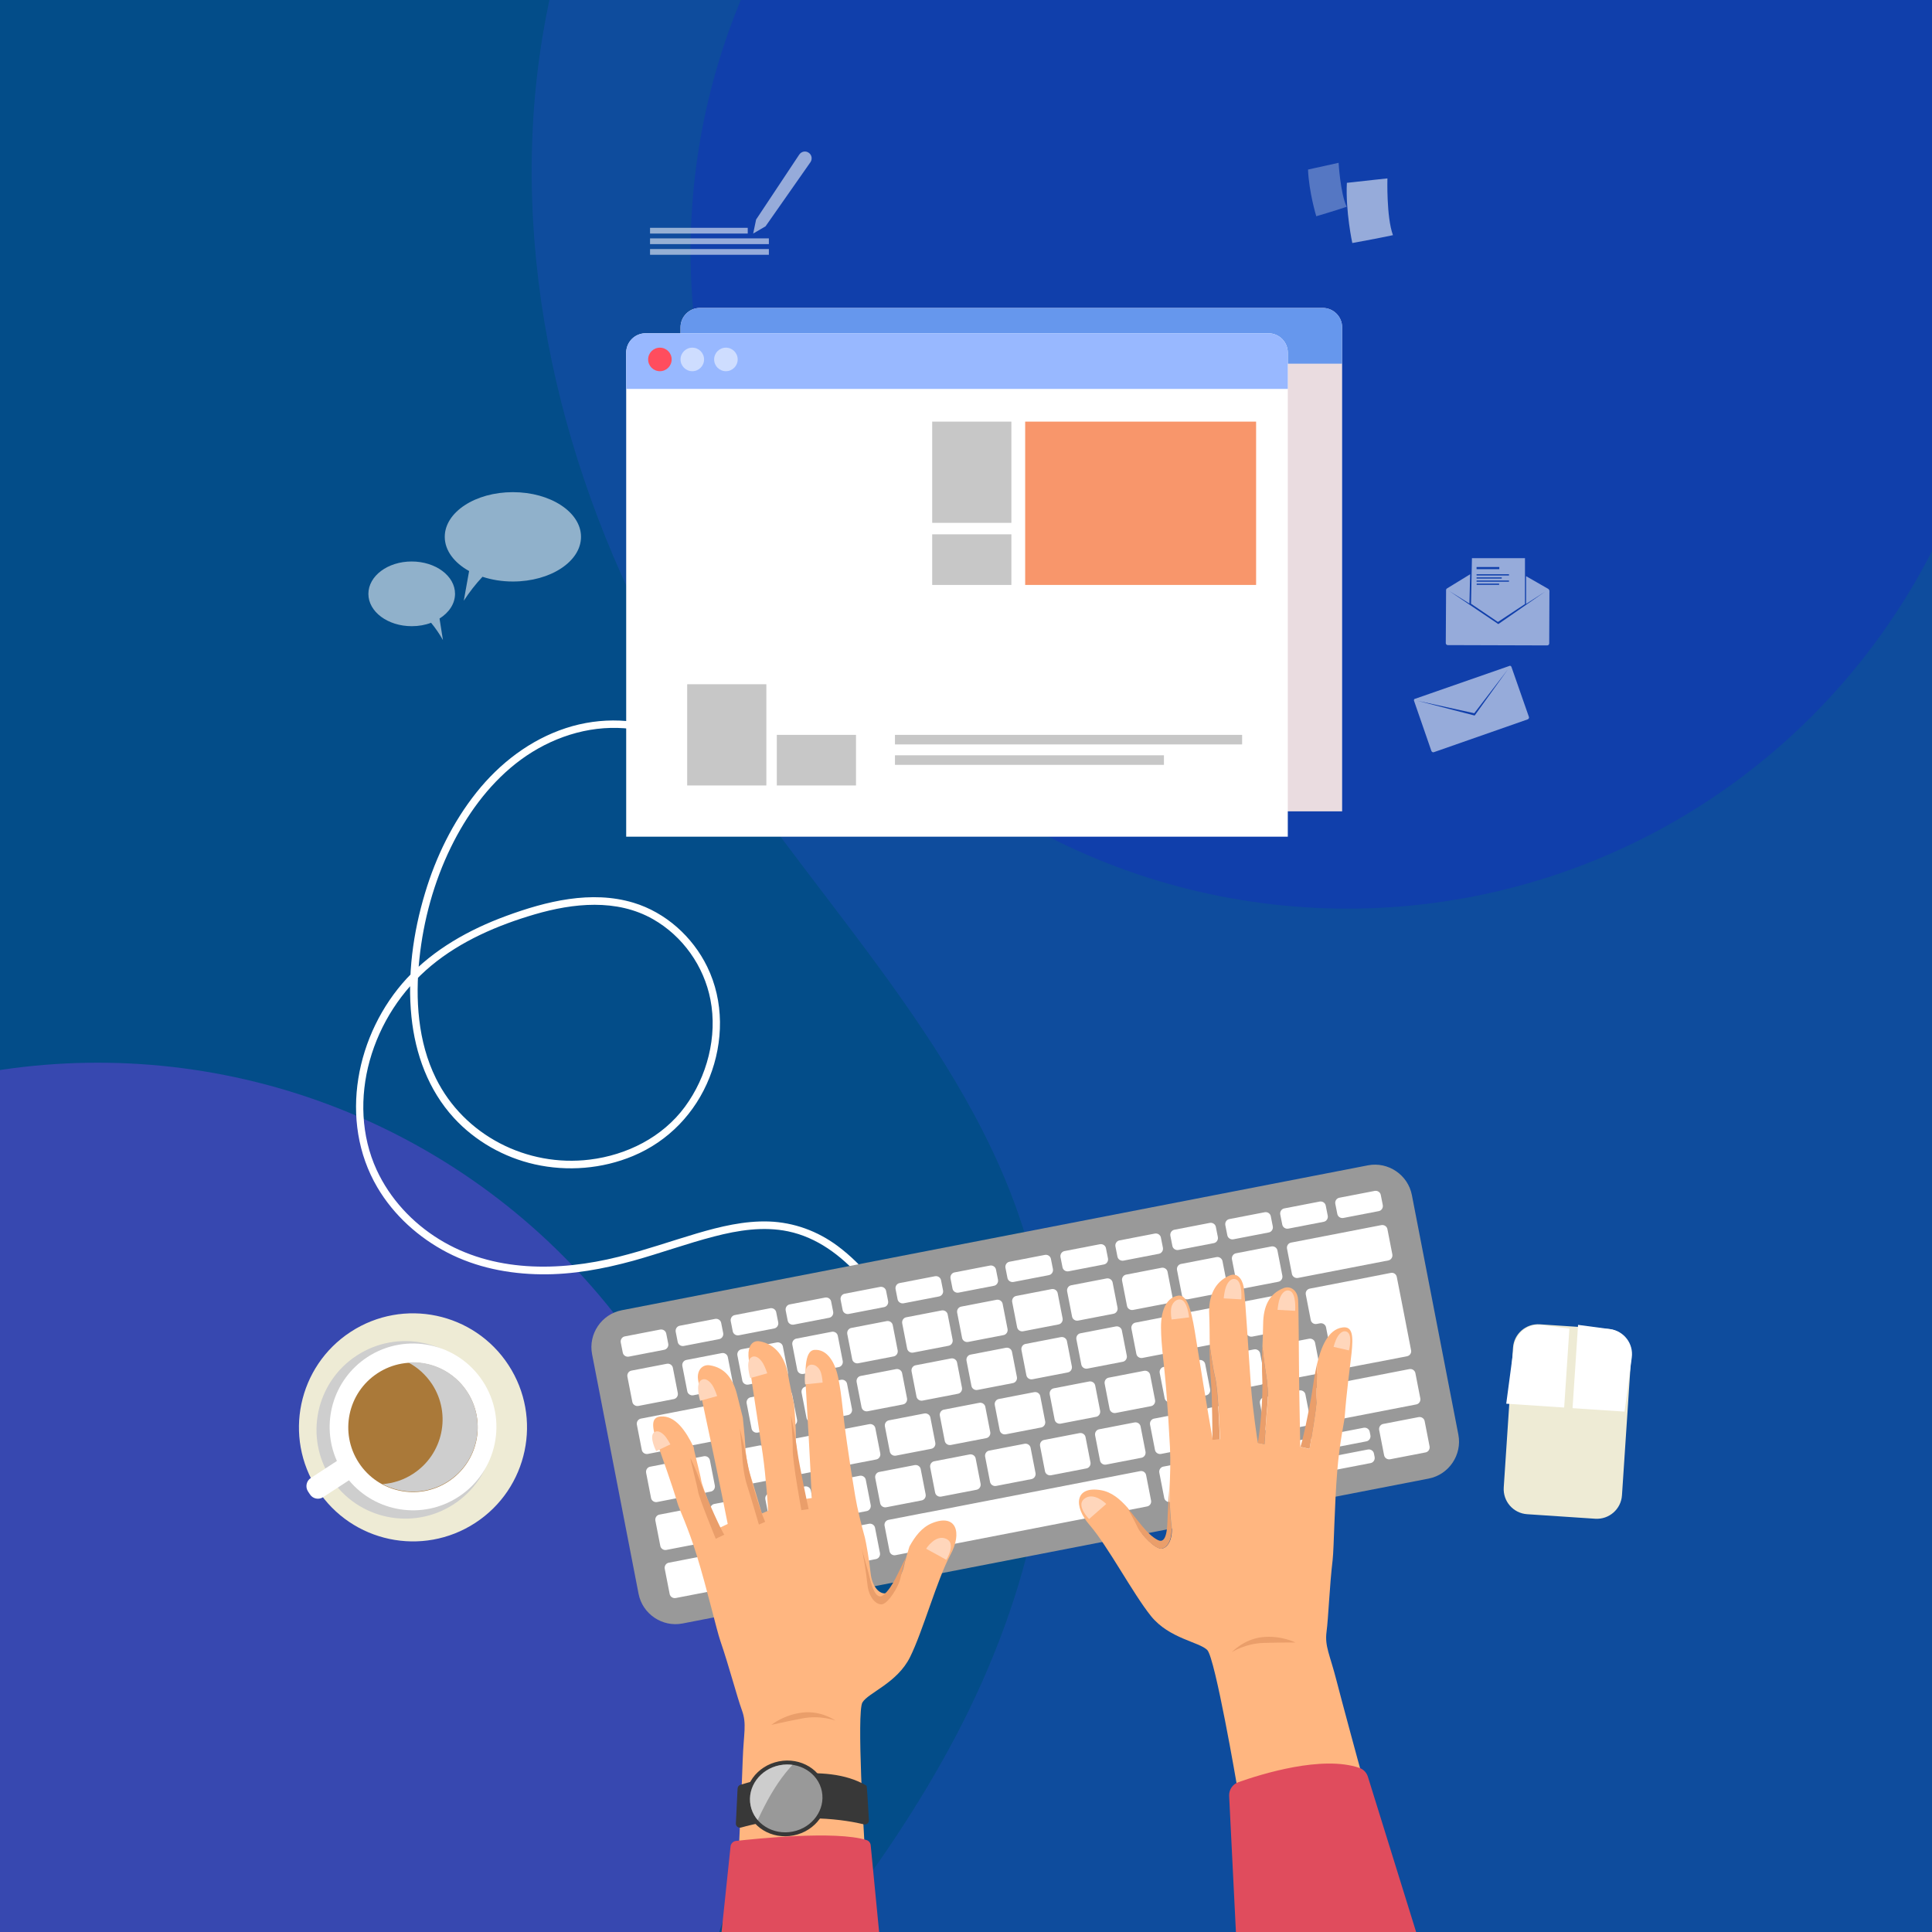 <?xml version="1.0" encoding="utf-8"?>
<!-- Generator: Adobe Illustrator 20.0.0, SVG Export Plug-In . SVG Version: 6.00 Build 0)  -->
<svg version="1.1" id="Layer_1" xmlns="http://www.w3.org/2000/svg" xmlns:xlink="http://www.w3.org/1999/xlink" x="0px" y="0px"
	 viewBox="0 0 1920 1920" style="enable-background:new 0 0 1920 1920;" xml:space="preserve">
<rect x="0" y="0" width="1920" height="1920" fill="#333333" stroke="none"/>
<style type="text/css">
	.st0{opacity:0.17;clip-path:url(#XMLID_7_);}
	.st1{fill:#4848FF;}
	.st2{opacity:0.33;clip-path:url(#XMLID_7_);fill:#A03EFF;}
	.st3{opacity:0.17;clip-path:url(#XMLID_7_);fill:#1D00ED;}
	.st4{clip-path:url(#XMLID_7_);}
	.st5{clip-path:url(#XMLID_8_);fill:#6697ED;}
	.st6{fill:#FFFFFF;}
	.st7{fill:#999999;}
	.st8{clip-path:url(#XMLID_9_);fill:#98B8FF;}
	.st9{opacity:0.81;clip-path:url(#XMLID_7_);fill:#F77E49;}
	.st10{opacity:0.54;clip-path:url(#XMLID_7_);fill:#999999;}
	.st11{clip-path:url(#XMLID_7_);fill:#FF4D5E;}
	.st12{opacity:0.52;clip-path:url(#XMLID_7_);fill:#FFFFFF;}
	.st13{clip-path:url(#XMLID_10_);fill:#FFFFFF;}
	.st14{fill:#EEEBD5;}
	.st15{fill:#CECECE;}
	.st16{fill:#AA7939;}
	.st17{fill:#FFB680;}
	.st18{fill:#EA9E6A;}
	.st19{fill:#FFD6BB;}
	.st20{clip-path:url(#XMLID_7_);fill:#E04C5D;}
	.st21{clip-path:url(#XMLID_7_);fill:#383838;}
	.st22{opacity:0.51;clip-path:url(#XMLID_11_);}
	.st23{opacity:0.56;clip-path:url(#XMLID_7_);fill:#FFFFFF;}
	.st24{opacity:0.29;clip-path:url(#XMLID_7_);fill:#FFFFFF;}
</style>
<g>
	<defs>
		<rect id="XMLID_4_" width="1921.3" height="1920"/>
	</defs>
	<use xlink:href="#XMLID_4_"  style="overflow:visible;fill:#034D89;"/>
	<clipPath id="XMLID_7_">
		<use xlink:href="#XMLID_4_"  style="overflow:visible;"/>
	</clipPath>
	<g class="st0">
		<path class="st1" d="M820.2-442.1C645.7-313.1,543.3-99,530,117.5s57,433.6,175.7,615.2c115.9,177.1,280.9,332.8,324.9,539.9
			c32.5,152.9-7.8,314.1-80.6,452.5s-176.3,257.8-278.8,375.8c518.5-39.7,1038.1-63.8,1558.1-72.1
			c-52.3-128.5-61.6-270.2-61.6-408.9c0.1-575.3,148.8-1138.8,290.9-1696.3c9.1-35.9,18.2-74.3,5.6-109.1
			c-28.7-79.5-138.1-82.8-222.1-73.4c-519.2,58.1-1046.3,44.2-1561.7-41.4c-43.2-7.2-94.3-21.7-106.6-63.7"/>
	</g>
	<circle class="st2" cx="97.2" cy="1708.8" r="652.7"/>
	<circle class="st3" cx="1339" cy="250.3" r="652.7"/>
	<g class="st4">
		<defs>
			<path id="XMLID_2_" d="M1333.7,806.3H676.3v-481c0-10.6,8.6-19.3,19.3-19.3h618.9c10.6,0,19.3,8.6,19.3,19.3V806.3z"/>
		</defs>
		<use xlink:href="#XMLID_2_"  style="overflow:visible;fill:#EADCE0;"/>
		<clipPath id="XMLID_8_">
			<use xlink:href="#XMLID_2_"  style="overflow:visible;"/>
		</clipPath>
		<rect x="613.8" y="216.3" class="st5" width="808.9" height="145.1"/>
	</g>
	<g class="st4">
		<g>
			<path class="st6" d="M885.6,1319.7c0.8-18.3-7.8-34.4-19-48.3c-9.9-12.3-21.4-23.6-34.1-33.1c-20-14.9-43.5-23.5-68.4-24.4
				c-24.3-0.8-48.3,5-71.4,11.8c-26,7.7-51.6,16.7-78,23.3c-59.3,14.8-124.9,15.6-178.4-17.5c-26.7-16.5-48.8-40.3-62-68.9
				c-15.6-33.9-16.8-72.8-6.9-108.5c10.3-36.9,31.6-69.8,61-94.3c29.7-24.7,66.1-40.3,102.9-51.1c38.3-11.2,81.6-15.8,117.7,4.8
				c29.5,16.8,50.5,46.5,57,79.8c7.2,36.8-3.3,76.7-25.4,106.7c-22.3,30.2-57.7,47.9-94.5,52.4c-62.4,7.7-124.9-24.1-152.9-80.8
				c-18-36.4-20.6-78.8-16.4-118.7c4-38.3,14.4-76.3,31.3-110.9c15.4-31.5,36.5-60.9,64.1-82.9c28.7-22.8,64.8-36.7,101.6-35.7
				c17.5,0.4,34.9,4.3,51,11.3c4.4,1.9,8.2-4.5,3.8-6.5c-33.7-14.7-71.4-16-106.3-4.6c-35.4,11.6-65.7,34.9-88.8,63.9
				c-23.5,29.5-40.3,64-51.1,100c-11.9,39.4-17.7,81.9-13.5,123c3.8,37,16.8,72.8,42.2,100.5c21.2,23.1,49.7,39.2,80.3,46.1
				c32.4,7.3,67.1,4.5,97.7-8.3c35.2-14.7,62-42.7,76-78c14-35.3,14.5-75.7-2.3-110.1c-14.5-29.8-41.4-54-73.3-63.6
				c-41.9-12.6-86.7-1.5-126.6,13.2c-36.7,13.5-71.6,33-98.5,61.9C353.8,1027,336,1113.7,375,1180c16.3,27.7,41.1,50,69.6,64.8
				c28.8,14.9,60.8,21.2,93.1,21.6c31.1,0.4,61.8-5.3,91.7-13.5c26.9-7.5,53.3-17.1,80.3-24.1c23.8-6.2,49-10.2,73.5-5.1
				c28.8,6,52.5,24,71.8,45.5c12.7,14.2,24.1,30.7,23.2,50.5C877.9,1324.5,885.4,1324.5,885.6,1319.7L885.6,1319.7z"/>
		</g>
	</g>
	<g class="st4">
		<path class="st7" d="M1449.3,1425.7c3.9,20.1-9.4,39.8-29.5,43.7l-741.5,144c-20.1,3.9-39.8-9.4-43.7-29.5l-46.2-238.1
			c-3.9-20.1,9.4-39.8,29.5-43.7l741.5-144c20.1-3.9,39.8,9.4,43.7,29.5L1449.3,1425.7z"/>
		<g>
			<g>
				<path class="st6" d="M664.1,1335.4c0.5,2.8-1.3,5.5-4,6l-35.2,6.8c-2.8,0.5-5.5-1.3-6-4l-2-10.1c-0.5-2.8,1.3-5.5,4-6l35.2-6.8
					c2.8-0.5,5.5,1.3,6,4L664.1,1335.4z"/>
			</g>
			<g>
				<path class="st6" d="M718.7,1324.8c0.5,2.8-1.3,5.5-4,6l-35.2,6.8c-2.8,0.5-5.5-1.3-6-4l-2-10.1c-0.5-2.8,1.3-5.5,4-6l35.2-6.8
					c2.8-0.5,5.5,1.3,6,4L718.7,1324.8z"/>
			</g>
			<g>
				<path class="st6" d="M773.4,1314.2c0.5,2.8-1.3,5.5-4,6l-35.2,6.8c-2.8,0.5-5.5-1.3-6-4l-2-10.1c-0.5-2.8,1.3-5.5,4-6l35.2-6.8
					c2.8-0.5,5.5,1.3,6,4L773.4,1314.2z"/>
			</g>
			<g>
				<path class="st6" d="M828,1303.6c0.5,2.8-1.3,5.5-4,6l-35.2,6.8c-2.8,0.5-5.5-1.3-6-4l-2-10.1c-0.5-2.8,1.3-5.5,4-6l35.2-6.8
					c2.8-0.5,5.5,1.3,6,4L828,1303.6z"/>
			</g>
			<g>
				<path class="st6" d="M882.6,1293c0.5,2.8-1.3,5.5-4,6l-35.2,6.8c-2.8,0.5-5.5-1.3-6-4l-2-10.1c-0.5-2.8,1.3-5.5,4-6l35.2-6.8
					c2.8-0.5,5.5,1.3,6,4L882.6,1293z"/>
			</g>
			<g>
				<path class="st6" d="M937.2,1282.4c0.5,2.8-1.3,5.5-4,6l-35.2,6.8c-2.8,0.5-5.5-1.3-6-4l-2-10.1c-0.5-2.8,1.3-5.5,4-6l35.2-6.8
					c2.8-0.5,5.5,1.3,6,4L937.2,1282.4z"/>
			</g>
			<g>
				<path class="st6" d="M991.8,1271.8c0.5,2.8-1.3,5.5-4,6l-35.2,6.8c-2.8,0.5-5.5-1.3-6-4l-2-10.1c-0.5-2.8,1.3-5.5,4-6l35.2-6.8
					c2.8-0.5,5.5,1.3,6,4L991.8,1271.8z"/>
			</g>
			<g>
				<path class="st6" d="M1046.4,1261.2c0.5,2.8-1.3,5.5-4,6l-35.2,6.8c-2.8,0.5-5.5-1.3-6-4l-2-10.1c-0.5-2.8,1.3-5.5,4-6l35.2-6.8
					c2.8-0.5,5.5,1.3,6,4L1046.4,1261.2z"/>
			</g>
			<g>
				<path class="st6" d="M1101.1,1250.6c0.5,2.8-1.3,5.5-4,6l-35.2,6.8c-2.8,0.5-5.5-1.3-6-4l-2-10.1c-0.5-2.8,1.3-5.5,4-6l35.2-6.8
					c2.8-0.5,5.5,1.3,6,4L1101.1,1250.6z"/>
			</g>
			<g>
				<path class="st6" d="M1155.7,1240c0.5,2.8-1.3,5.5-4,6l-35.2,6.8c-2.8,0.5-5.5-1.3-6-4l-2-10.1c-0.5-2.8,1.3-5.5,4-6l35.2-6.8
					c2.8-0.5,5.5,1.3,6,4L1155.7,1240z"/>
			</g>
			<g>
				<path class="st6" d="M1210.3,1229.4c0.5,2.8-1.3,5.5-4,6l-35.2,6.8c-2.8,0.5-5.5-1.3-6-4l-2-10.1c-0.5-2.8,1.3-5.5,4-6l35.2-6.8
					c2.8-0.5,5.5,1.3,6,4L1210.3,1229.4z"/>
			</g>
			<g>
				<path class="st6" d="M1264.9,1218.8c0.5,2.8-1.3,5.5-4,6l-35.2,6.8c-2.8,0.5-5.5-1.3-6-4l-2-10.1c-0.5-2.8,1.3-5.5,4-6l35.2-6.8
					c2.8-0.5,5.5,1.3,6,4L1264.9,1218.8z"/>
			</g>
			<g>
				<path class="st6" d="M1319.5,1208.2c0.5,2.8-1.3,5.5-4,6l-35.2,6.8c-2.8,0.5-5.5-1.3-6-4l-2-10.1c-0.5-2.8,1.3-5.5,4-6l35.2-6.8
					c2.8-0.5,5.5,1.3,6,4L1319.5,1208.2z"/>
			</g>
			<g>
				<path class="st6" d="M1374.2,1197.6c0.5,2.8-1.3,5.5-4,6l-35.2,6.8c-2.8,0.5-5.5-1.3-6-4l-2-10.1c-0.5-2.8,1.3-5.5,4-6l35.2-6.8
					c2.8-0.5,5.5,1.3,6,4L1374.2,1197.6z"/>
			</g>
			<g>
				<path class="st6" d="M673.6,1384.4c0.5,2.8-1.3,5.5-4,6l-35.2,6.8c-2.8,0.5-5.5-1.3-6-4l-4.9-25.1c-0.5-2.8,1.3-5.5,4-6
					l35.2-6.8c2.8-0.5,5.5,1.3,6,4L673.6,1384.4z"/>
			</g>
			<g>
				<path class="st6" d="M728.2,1373.8c0.5,2.8-1.3,5.5-4,6l-35.2,6.8c-2.8,0.5-5.5-1.3-6-4l-4.9-25.1c-0.5-2.8,1.3-5.5,4-6
					l35.2-6.8c2.8-0.5,5.5,1.3,6,4L728.2,1373.8z"/>
			</g>
			<g>
				<path class="st6" d="M782.9,1363.2c0.5,2.8-1.3,5.5-4,6l-35.2,6.8c-2.8,0.5-5.5-1.3-6-4l-4.9-25.1c-0.5-2.8,1.3-5.5,4-6
					l35.2-6.8c2.8-0.5,5.5,1.3,6,4L782.9,1363.2z"/>
			</g>
			<g>
				<path class="st6" d="M837.5,1352.6c0.5,2.8-1.3,5.5-4,6l-35.2,6.8c-2.8,0.5-5.5-1.3-6-4l-4.9-25.1c-0.5-2.8,1.3-5.5,4-6
					l35.2-6.8c2.8-0.5,5.5,1.3,6,4L837.5,1352.6z"/>
			</g>
			<g>
				<path class="st6" d="M892.1,1342c0.5,2.8-1.3,5.5-4,6l-35.2,6.8c-2.8,0.5-5.5-1.3-6-4l-4.9-25.1c-0.5-2.8,1.3-5.5,4-6l35.2-6.8
					c2.8-0.5,5.5,1.3,6,4L892.1,1342z"/>
			</g>
			<g>
				<path class="st6" d="M946.7,1331.4c0.5,2.8-1.3,5.5-4,6l-35.2,6.8c-2.8,0.5-5.5-1.3-6-4l-4.9-25.1c-0.5-2.8,1.3-5.5,4-6
					l35.2-6.8c2.8-0.5,5.5,1.3,6,4L946.7,1331.4z"/>
			</g>
			<g>
				<path class="st6" d="M1001.3,1320.8c0.5,2.8-1.3,5.5-4,6l-35.2,6.8c-2.8,0.5-5.5-1.3-6-4l-4.9-25.1c-0.5-2.8,1.3-5.5,4-6
					l35.2-6.8c2.8-0.5,5.5,1.3,6,4L1001.3,1320.8z"/>
			</g>
			<g>
				<path class="st6" d="M1056,1310.2c0.5,2.8-1.3,5.5-4,6l-35.2,6.8c-2.8,0.5-5.5-1.3-6-4l-4.9-25.1c-0.5-2.8,1.3-5.5,4-6l35.2-6.8
					c2.8-0.5,5.5,1.3,6,4L1056,1310.2z"/>
			</g>
			<g>
				<path class="st6" d="M1110.6,1299.6c0.5,2.8-1.3,5.5-4,6l-35.2,6.8c-2.8,0.5-5.5-1.3-6-4l-4.9-25.1c-0.5-2.8,1.3-5.5,4-6
					l35.2-6.8c2.8-0.5,5.5,1.3,6,4L1110.6,1299.6z"/>
			</g>
			<g>
				<path class="st6" d="M1165.2,1289c0.5,2.8-1.3,5.5-4,6l-35.2,6.8c-2.8,0.5-5.5-1.3-6-4l-4.9-25.1c-0.5-2.8,1.3-5.5,4-6l35.2-6.8
					c2.8-0.5,5.5,1.3,6,4L1165.2,1289z"/>
			</g>
			<g>
				<path class="st6" d="M1219.8,1278.4c0.5,2.8-1.3,5.5-4,6l-35.2,6.8c-2.8,0.5-5.5-1.3-6-4l-4.9-25.1c-0.5-2.8,1.3-5.5,4-6
					l35.2-6.8c2.8-0.5,5.5,1.3,6,4L1219.8,1278.4z"/>
			</g>
			<g>
				<path class="st6" d="M1274.4,1267.8c0.5,2.8-1.3,5.5-4,6l-35.2,6.8c-2.8,0.5-5.5-1.3-6-4l-4.9-25.1c-0.5-2.8,1.3-5.5,4-6
					l35.2-6.8c2.8-0.5,5.5,1.3,6,4L1274.4,1267.8z"/>
			</g>
			<g>
				<path class="st6" d="M1383.7,1246.6c0.5,2.8-1.3,5.5-4,6l-89.8,17.4c-2.8,0.5-5.5-1.3-6-4l-4.9-25.1c-0.5-2.8,1.3-5.5,4-6
					l89.8-17.4c2.8-0.5,5.5,1.3,6,4L1383.7,1246.6z"/>
			</g>
			<g>
				<path class="st6" d="M731.3,1422.7c0.5,2.8-1.3,5.5-4,6l-83.5,16.2c-2.8,0.5-5.5-1.3-6-4l-4.9-25.1c-0.5-2.8,1.3-5.5,4-6
					l83.5-16.2c2.8-0.5,5.5,1.3,6,4L731.3,1422.7z"/>
			</g>
			<g>
				<path class="st6" d="M792.1,1410.9c0.5,2.8-1.3,5.5-4,6l-35.2,6.8c-2.8,0.5-5.5-1.3-6-4l-4.9-25.1c-0.5-2.8,1.3-5.5,4-6
					l35.2-6.8c2.8-0.5,5.5,1.3,6,4L792.1,1410.9z"/>
			</g>
			<g>
				<path class="st6" d="M846.7,1400.3c0.5,2.8-1.3,5.5-4,6l-35.2,6.8c-2.8,0.5-5.5-1.3-6-4l-4.9-25.1c-0.5-2.8,1.3-5.5,4-6
					l35.2-6.8c2.8-0.5,5.5,1.3,6,4L846.7,1400.3z"/>
			</g>
			<g>
				<path class="st6" d="M901.4,1389.7c0.5,2.8-1.3,5.5-4,6l-35.2,6.8c-2.8,0.5-5.5-1.3-6-4l-4.9-25.1c-0.5-2.8,1.3-5.5,4-6
					l35.2-6.8c2.8-0.5,5.5,1.3,6,4L901.4,1389.7z"/>
			</g>
			<g>
				<path class="st6" d="M956,1379.1c0.5,2.8-1.3,5.5-4,6l-35.2,6.8c-2.8,0.5-5.5-1.3-6-4l-4.9-25.1c-0.5-2.8,1.3-5.5,4-6l35.2-6.8
					c2.8-0.5,5.5,1.3,6,4L956,1379.1z"/>
			</g>
			<g>
				<path class="st6" d="M1010.6,1368.5c0.5,2.8-1.3,5.5-4,6l-35.2,6.8c-2.8,0.5-5.5-1.3-6-4l-4.9-25.1c-0.5-2.8,1.3-5.5,4-6
					l35.2-6.8c2.8-0.5,5.5,1.3,6,4L1010.6,1368.5z"/>
			</g>
			<g>
				<path class="st6" d="M1065.2,1357.9c0.5,2.8-1.3,5.5-4,6l-35.2,6.8c-2.8,0.5-5.5-1.3-6-4l-4.9-25.1c-0.5-2.8,1.3-5.5,4-6
					l35.2-6.8c2.8-0.5,5.5,1.3,6,4L1065.2,1357.9z"/>
			</g>
			<g>
				<path class="st6" d="M1119.8,1347.3c0.5,2.8-1.3,5.5-4,6l-35.2,6.8c-2.8,0.5-5.5-1.3-6-4l-4.9-25.1c-0.5-2.8,1.3-5.5,4-6
					l35.2-6.8c2.8-0.5,5.5,1.3,6,4L1119.8,1347.3z"/>
			</g>
			<g>
				<path class="st6" d="M1174.5,1336.7c0.5,2.8-1.3,5.5-4,6l-35.2,6.8c-2.8,0.5-5.5-1.3-6-4l-4.9-25.1c-0.5-2.8,1.3-5.5,4-6
					l35.2-6.8c2.8-0.5,5.5,1.3,6,4L1174.5,1336.7z"/>
			</g>
			<g>
				<path class="st6" d="M1229.1,1326.1c0.5,2.8-1.3,5.5-4,6l-35.2,6.8c-2.8,0.5-5.5-1.3-6-4l-4.9-25.1c-0.5-2.8,1.3-5.5,4-6
					l35.2-6.8c2.8-0.5,5.5,1.3,6,4L1229.1,1326.1z"/>
			</g>
			<g>
				<path class="st6" d="M1283.7,1315.5c0.5,2.8-1.3,5.5-4,6l-35.2,6.8c-2.8,0.5-5.5-1.3-6-4l-4.9-25.1c-0.5-2.8,1.3-5.5,4-6
					l35.2-6.8c2.8-0.5,5.5,1.3,6,4L1283.7,1315.5z"/>
			</g>
			<g>
				<path class="st6" d="M710.4,1476.3c0.5,2.8-1.3,5.5-4,6l-53.4,10.4c-2.8,0.5-5.5-1.3-6-4l-4.9-25.1c-0.5-2.8,1.3-5.5,4-6
					l53.4-10.4c2.8-0.5,5.5,1.3,6,4L710.4,1476.3z"/>
			</g>
			<g>
				<path class="st6" d="M765.6,1465.6c0.5,2.8-1.3,5.5-4,6l-35.2,6.8c-2.8,0.5-5.5-1.3-6-4l-4.9-25.1c-0.5-2.8,1.3-5.5,4-6
					l35.2-6.8c2.8-0.5,5.5,1.3,6,4L765.6,1465.6z"/>
			</g>
			<g>
				<path class="st6" d="M820.2,1455c0.5,2.8-1.3,5.5-4,6l-35.2,6.8c-2.8,0.5-5.5-1.3-6-4l-4.9-25.1c-0.5-2.8,1.3-5.5,4-6l35.2-6.8
					c2.8-0.5,5.5,1.3,6,4L820.2,1455z"/>
			</g>
			<g>
				<path class="st6" d="M874.8,1444.4c0.5,2.8-1.3,5.5-4,6l-35.2,6.8c-2.8,0.5-5.5-1.3-6-4l-4.9-25.1c-0.5-2.8,1.3-5.5,4-6
					l35.2-6.8c2.8-0.5,5.5,1.3,6,4L874.8,1444.4z"/>
			</g>
			<g>
				<path class="st6" d="M929.5,1433.8c0.5,2.8-1.3,5.5-4,6l-35.2,6.8c-2.8,0.5-5.5-1.3-6-4l-4.9-25.1c-0.5-2.8,1.3-5.5,4-6
					l35.2-6.8c2.8-0.5,5.5,1.3,6,4L929.5,1433.8z"/>
			</g>
			<g>
				<path class="st6" d="M984.1,1423.2c0.5,2.8-1.3,5.5-4,6l-35.2,6.8c-2.8,0.5-5.5-1.3-6-4l-4.9-25.1c-0.5-2.8,1.3-5.5,4-6
					l35.2-6.8c2.8-0.5,5.5,1.3,6,4L984.1,1423.2z"/>
			</g>
			<g>
				<path class="st6" d="M1038.7,1412.6c0.5,2.8-1.3,5.5-4,6l-35.2,6.8c-2.8,0.5-5.5-1.3-6-4l-4.9-25.1c-0.5-2.8,1.3-5.5,4-6
					l35.2-6.8c2.8-0.5,5.5,1.3,6,4L1038.7,1412.6z"/>
			</g>
			<g>
				<path class="st6" d="M1093.3,1402c0.5,2.8-1.3,5.5-4,6l-35.2,6.8c-2.8,0.5-5.5-1.3-6-4l-4.9-25.1c-0.5-2.8,1.3-5.5,4-6l35.2-6.8
					c2.8-0.5,5.5,1.3,6,4L1093.3,1402z"/>
			</g>
			<g>
				<path class="st6" d="M1147.9,1391.4c0.5,2.8-1.3,5.5-4,6l-35.2,6.8c-2.8,0.5-5.5-1.3-6-4l-4.9-25.1c-0.5-2.8,1.3-5.5,4-6
					l35.2-6.8c2.8-0.5,5.5,1.3,6,4L1147.9,1391.4z"/>
			</g>
			<g>
				<path class="st6" d="M1202.6,1380.7c0.5,2.8-1.3,5.5-4,6l-35.2,6.8c-2.8,0.5-5.5-1.3-6-4l-4.9-25.1c-0.5-2.8,1.3-5.5,4-6
					l35.2-6.8c2.8-0.5,5.5,1.3,6,4L1202.6,1380.7z"/>
			</g>
			<g>
				<path class="st6" d="M1257.2,1370.1c0.5,2.8-1.3,5.5-4,6l-35.2,6.8c-2.8,0.5-5.5-1.3-6-4l-4.9-25.1c-0.5-2.8,1.3-5.5,4-6
					l35.2-6.8c2.8-0.5,5.5,1.3,6,4L1257.2,1370.1z"/>
			</g>
			<g>
				<path class="st6" d="M1311.8,1359.5c0.5,2.8-1.3,5.5-4,6l-35.2,6.8c-2.8,0.5-5.5-1.3-6-4l-4.9-25.1c-0.5-2.8,1.3-5.5,4-6
					l35.2-6.8c2.8-0.5,5.5,1.3,6,4L1311.8,1359.5z"/>
			</g>
			<g>
				<path class="st6" d="M1346.9,1271.9c-2.8,0.5-7.3,1.4-10,1.9l-35.2,6.8c-2.8,0.5-4.6,3.2-4,6l4.9,25.1c0.5,2.8,3.2,4.6,6,4
					l3.2-0.6c2.8-0.5,5.5,1.3,6,4l7.3,37.7c0.5,2.8,3.2,4.6,6,4l22-4.3c2.8-0.5,7.3-1.4,10-1.9l3.2-0.6c2.8-0.5,7.3-1.4,10-1.9
					l22-4.3c2.8-0.5,4.6-3.2,4-6l-7.3-37.7c-0.5-2.8-1.4-7.1-1.9-9.7c-0.5-2.6-1.4-7-1.9-9.7l-3.1-15.7c-0.5-2.8-3.2-4.6-6-4
					L1346.9,1271.9z"/>
			</g>
			<g>
				<path class="st6" d="M701.4,1527.5c0.5,2.8-1.3,5.5-4,6l-35.2,6.8c-2.8,0.5-5.5-1.3-6-4l-4.9-25.1c-0.5-2.8,1.3-5.5,4-6
					l35.2-6.8c2.8-0.5,5.5,1.3,6,4L701.4,1527.5z"/>
			</g>
			<g>
				<path class="st6" d="M756,1516.9c0.5,2.8-1.3,5.5-4,6l-35.2,6.8c-2.8,0.5-5.5-1.3-6-4l-4.9-25.1c-0.5-2.8,1.3-5.5,4-6l35.2-6.8
					c2.8-0.5,5.5,1.3,6,4L756,1516.9z"/>
			</g>
			<g>
				<path class="st6" d="M810.7,1506.3c0.5,2.8-1.3,5.5-4,6l-35.2,6.8c-2.8,0.5-5.5-1.3-6-4l-4.9-25.1c-0.5-2.8,1.3-5.5,4-6
					l35.2-6.8c2.8-0.5,5.5,1.3,6,4L810.7,1506.3z"/>
			</g>
			<g>
				<path class="st6" d="M865.3,1495.7c0.5,2.8-1.3,5.5-4,6l-35.2,6.8c-2.8,0.5-5.5-1.3-6-4l-4.9-25.1c-0.5-2.8,1.3-5.5,4-6
					l35.2-6.8c2.8-0.5,5.5,1.3,6,4L865.3,1495.7z"/>
			</g>
			<g>
				<path class="st6" d="M919.9,1485.1c0.5,2.8-1.3,5.5-4,6l-35.2,6.8c-2.8,0.5-5.5-1.3-6-4l-4.9-25.1c-0.5-2.8,1.3-5.5,4-6
					l35.2-6.8c2.8-0.5,5.5,1.3,6,4L919.9,1485.1z"/>
			</g>
			<g>
				<path class="st6" d="M974.5,1474.5c0.5,2.8-1.3,5.5-4,6l-35.2,6.8c-2.8,0.5-5.5-1.3-6-4l-4.9-25.1c-0.5-2.8,1.3-5.5,4-6
					l35.2-6.8c2.8-0.5,5.5,1.3,6,4L974.5,1474.5z"/>
			</g>
			<g>
				<path class="st6" d="M1029.1,1463.9c0.5,2.8-1.3,5.5-4,6l-35.2,6.8c-2.8,0.5-5.5-1.3-6-4l-4.9-25.1c-0.5-2.8,1.3-5.5,4-6
					l35.2-6.8c2.8-0.5,5.5,1.3,6,4L1029.1,1463.9z"/>
			</g>
			<g>
				<path class="st6" d="M1083.7,1453.3c0.5,2.8-1.3,5.5-4,6l-35.2,6.8c-2.8,0.5-5.5-1.3-6-4l-4.9-25.1c-0.5-2.8,1.3-5.5,4-6
					l35.2-6.8c2.8-0.5,5.5,1.3,6,4L1083.7,1453.3z"/>
			</g>
			<g>
				<path class="st6" d="M1138.4,1442.7c0.5,2.8-1.3,5.5-4,6l-35.2,6.8c-2.8,0.5-5.5-1.3-6-4l-4.9-25.1c-0.5-2.8,1.3-5.5,4-6
					l35.2-6.8c2.8-0.5,5.5,1.3,6,4L1138.4,1442.7z"/>
			</g>
			<g>
				<path class="st6" d="M1193,1432.1c0.5,2.8-1.3,5.5-4,6l-35.2,6.8c-2.8,0.5-5.5-1.3-6-4l-4.9-25.1c-0.5-2.8,1.3-5.5,4-6l35.2-6.8
					c2.8-0.5,5.5,1.3,6,4L1193,1432.1z"/>
			</g>
			<g>
				<path class="st6" d="M1247.6,1421.5c0.5,2.8-1.3,5.5-4,6l-35.2,6.8c-2.8,0.5-5.5-1.3-6-4l-4.9-25.1c-0.5-2.8,1.3-5.5,4-6
					l35.2-6.8c2.8-0.5,5.5,1.3,6,4L1247.6,1421.5z"/>
			</g>
			<g>
				<path class="st6" d="M1302.2,1410.9c0.5,2.8-1.3,5.5-4,6l-35.2,6.8c-2.8,0.5-5.5-1.3-6-4l-4.9-25.1c-0.5-2.8,1.3-5.5,4-6
					l35.2-6.8c2.8-0.5,5.5,1.3,6,4L1302.2,1410.9z"/>
			</g>
			<g>
				<path class="st6" d="M1411.5,1389.7c0.5,2.8-1.3,5.5-4,6l-89.8,17.4c-2.8,0.5-5.5-1.3-6-4l-4.9-25.1c-0.5-2.8,1.3-5.5,4-6
					l89.8-17.4c2.8-0.5,5.5,1.3,6,4L1411.5,1389.7z"/>
			</g>
			<g>
				<path class="st6" d="M710.7,1575.3c0.5,2.8-1.3,5.5-4,6l-35.2,6.8c-2.8,0.5-5.5-1.3-6-4l-4.9-25.1c-0.5-2.8,1.3-5.5,4-6
					l35.2-6.8c2.8-0.5,5.5,1.3,6,4L710.7,1575.3z"/>
			</g>
			<g>
				<path class="st6" d="M765.3,1564.6c0.5,2.8-1.3,5.5-4,6l-35.2,6.8c-2.8,0.5-5.5-1.3-6-4l-4.9-25.1c-0.5-2.8,1.3-5.5,4-6
					l35.2-6.8c2.8-0.5,5.5,1.3,6,4L765.3,1564.6z"/>
			</g>
			<g>
				<path class="st6" d="M819.9,1554c0.5,2.8-1.3,5.5-4,6l-35.2,6.8c-2.8,0.5-5.5-1.3-6-4l-4.9-25.1c-0.5-2.8,1.3-5.5,4-6l35.2-6.8
					c2.8-0.5,5.5,1.3,6,4L819.9,1554z"/>
			</g>
			<g>
				<path class="st6" d="M874.5,1543.4c0.5,2.8-1.3,5.5-4,6l-35.2,6.8c-2.8,0.5-5.5-1.3-6-4l-4.9-25.1c-0.5-2.8,1.3-5.5,4-6
					l35.2-6.8c2.8-0.5,5.5,1.3,6,4L874.5,1543.4z"/>
			</g>
			<g>
				<path class="st6" d="M928.3,1501.7c-2.8,0.5-5.9,1.1-6.9,1.3c-1,0.2-4.1,0.8-6.9,1.3l-31.4,6.1c-2.8,0.5-4.6,3.2-4,6l4.9,25.1
					c0.5,2.8,3.2,4.6,6,4l31.4-6.1c2.8-0.5,5.9-1.1,6.9-1.3c1-0.2,4.1-0.8,6.9-1.3l204.7-39.7c2.8-0.5,4.6-3.2,4-6l-4.9-25.1
					c-0.5-2.8-3.2-4.6-6-4L928.3,1501.7z"/>
			</g>
			<g>
				<path class="st6" d="M1202.2,1479.8c0.5,2.8-1.3,5.5-4,6l-35.2,6.8c-2.8,0.5-5.5-1.3-6-4l-4.9-25.1c-0.5-2.8,1.3-5.5,4-6
					l35.2-6.8c2.8-0.5,5.5,1.3,6,4L1202.2,1479.8z"/>
			</g>
			<g>
				<path class="st6" d="M1256.9,1469.2c0.5,2.8-1.3,5.5-4,6l-35.2,6.8c-2.8,0.5-5.5-1.3-6-4l-4.9-25.1c-0.5-2.8,1.3-5.5,4-6
					l35.2-6.8c2.8-0.5,5.5,1.3,6,4L1256.9,1469.2z"/>
			</g>
			<g>
				<path class="st6" d="M1311.5,1458.6c0.5,2.8-1.3,5.5-4,6l-35.2,6.8c-2.8,0.5-5.5-1.3-6-4l-4.9-25.1c-0.5-2.8,1.3-5.5,4-6
					l35.2-6.8c2.8-0.5,5.5,1.3,6,4L1311.5,1458.6z"/>
			</g>
			<g>
				<path class="st6" d="M1361.9,1426.4c0.5,2.8-1.3,5.5-4,6l-35.2,6.8c-2.8,0.5-5.5-1.3-6-4l-0.7-3.5c-0.5-2.8,1.3-5.5,4-6
					l35.2-6.8c2.8-0.5,5.5,1.3,6,4L1361.9,1426.4z"/>
			</g>
			<g>
				<path class="st6" d="M1366.1,1448c0.5,2.8-1.3,5.5-4,6l-35.2,6.8c-2.8,0.5-5.5-1.3-6-4l-0.7-3.5c-0.5-2.8,1.3-5.5,4-6l35.2-6.8
					c2.8-0.5,5.5,1.3,6,4L1366.1,1448z"/>
			</g>
			<g>
				<path class="st6" d="M1420.7,1437.4c0.5,2.8-1.3,5.5-4,6l-35.2,6.8c-2.8,0.5-5.5-1.3-6-4l-4.9-25.1c-0.5-2.8,1.3-5.5,4-6
					l35.2-6.8c2.8-0.5,5.5,1.3,6,4L1420.7,1437.4z"/>
			</g>
		</g>
	</g>
	<g class="st4">
		<defs>
			<path id="XMLID_1_" d="M1279.6,831.5H622.3v-481c0-10.6,8.6-19.3,19.3-19.3h618.9c10.6,0,19.3,8.6,19.3,19.3V831.5z"/>
		</defs>
		<use xlink:href="#XMLID_1_"  style="overflow:visible;fill:#FFFFFF;"/>
		<clipPath id="XMLID_9_">
			<use xlink:href="#XMLID_1_"  style="overflow:visible;"/>
		</clipPath>
		<rect x="559.8" y="241.4" class="st8" width="808.9" height="145.1"/>
	</g>
	<rect x="1018.8" y="419" class="st9" width="229.5" height="162.3"/>
	<rect x="926.4" y="419" class="st10" width="78.7" height="100.6"/>
	<rect x="926.4" y="531" class="st10" width="78.7" height="50.3"/>
	<rect x="682.9" y="680" class="st10" width="78.7" height="100.6"/>
	<rect x="772" y="730.3" class="st10" width="78.7" height="50.3"/>
	<rect x="889.4" y="730.3" class="st10" width="345" height="9.5"/>
	<rect x="889.4" y="750.6" class="st10" width="267.3" height="9.5"/>
	<circle class="st11" cx="655.8" cy="357.2" r="11.7"/>
	<circle class="st12" cx="688" cy="357.2" r="11.7"/>
	<circle class="st12" cx="721.4" cy="357.2" r="11.7"/>
	<g class="st4">
		<defs>
			<path id="XMLID_3_" d="M1585.3,1509.3l-67.6-4.5c-13.8-0.9-24.2-12.8-23.3-26.6l9.2-138.8c0.9-13.8,12.8-24.2,26.6-23.3l67.6,4.5
				c13.8,0.9,24.2,12.8,23.3,26.6l-9.2,138.8C1611,1499.8,1599.1,1510.2,1585.3,1509.3z"/>
		</defs>
		<use xlink:href="#XMLID_3_"  style="overflow:visible;fill:#EEEBD5;"/>
		<clipPath id="XMLID_10_">
			<use xlink:href="#XMLID_3_"  style="overflow:visible;"/>
		</clipPath>
		
			<rect x="1492.7" y="1297.5" transform="matrix(0.998 6.608699e-02 -6.608699e-02 0.998 92.354 -97.842)" class="st13" width="64.8" height="99"/>
		
			<rect x="1565.7" y="1302.4" transform="matrix(0.998 6.608699e-02 -6.608699e-02 0.998 92.833 -102.657)" class="st13" width="64.8" height="99"/>
	</g>
	<g class="st4">
		
			<ellipse transform="matrix(0.838 -0.546 0.546 0.838 -707.774 454.212)" class="st14" cx="410.4" cy="1418.1" rx="113.3" ry="113.3"/>
		
			<ellipse transform="matrix(0.838 -0.546 0.546 0.838 -710.355 450.402)" class="st15" cx="402.7" cy="1420.6" rx="88.2" ry="88.2"/>
		<path class="st6" d="M321.2,1487.8l25.6-16.7c26.5,31.9,73.3,39.6,108.9,16.4c38.3-25,49.2-76.3,24.2-114.7
			c-25-38.3-76.3-49.2-114.7-24.2c-34.6,22.6-46.8,66.7-30.4,103.3l-25.9,16.9c-4.5,2.9-5.7,9-2.8,13.4l1.8,2.7
			C310.7,1489.5,316.8,1490.8,321.2,1487.8z"/>
		
			<ellipse transform="matrix(0.838 -0.546 0.546 0.838 -707.774 454.212)" class="st16" cx="410.4" cy="1418.1" rx="64.3" ry="64.3"/>
		<path class="st15" d="M429.4,1375.6c19.4,29.7,11,69.6-18.8,89c-9.4,6.2-19.9,9.5-30.4,10.3c20,10.6,45,10.3,65.3-2.9
			c29.7-19.4,38.1-59.2,18.8-89c-13.2-20.3-36-30.7-58.6-29C415,1358.9,423.2,1366.2,429.4,1375.6z"/>
	</g>
	<g class="st4">
		<path class="st17" d="M738.1,1749c0.9-26.7,4.2-35.7-0.8-49.4c-5-13.7-12.6-43.2-21.4-68.8c-3.8-11-13.2-51.9-23.6-85.5
			c-8-25.9-17.7-47.1-18.4-49.5c-7.6-25.4-14.8-44.1-20.4-60.8c-5.6-16.7-7.1-26.5,3.1-27.3c14.4-1.2,25.1,14.3,33,31
			c-1.2-1.2,6.3,25.9,7.3,32.7c1,6.8,17.7,47.2,17.7,47.2l8.6-4.1c-3.2-16-7-35.1-10.9-53.8c-6.8-33.1-17.5-81.6-18.6-89.7
			c-1.3-9.2,4.3-15.2,11.5-14.2c15.5,2.3,23.7,13.8,27.6,30.4c1.7,7.1,3.5,14.1,5.4,21.6c0,0.4,2,18.3,2.4,26.9
			c0.4,8.7,2.1,21.6,5,30.1c2.9,8.5,11.5,38.3,11.5,38.3l6.2-2.7c0.3-0.1-2.2-34.7-5.3-56.2c-5-34.6-13.9-89.4-14.2-97.8
			c-0.4-9.4,3.7-15.7,11.2-14.4c15.9,2.8,25.2,16,28.2,33.3c1.4,8.4,3.6,18.4,5.9,29.1c0,0,0.1,0.5,0.1,1.4c0.5,5,1.9,22,1.7,32.6
			c-0.2,12.6,8.6,60.4,8.6,60.4l7.2-1.1c-1-26.3-4.6-88.8-5.3-100c-1.5-24.1-2.5-46.4,8-47.2c10.5-0.8,19.5,8.5,23.5,27.2
			c4,18.7,4.5,36.1,8.9,65.8c3.5,23.9,3.7,25.8,8.1,52.3c2.2,13.1,6.1,28.4,9.6,41.2l0,0c1.1,4.1,4.5,23.4,5.7,35.3
			c1.2,11.9,7.4,20.2,14,20.2c6.6,0,17.4-18.4,18.8-25.5c1.4-7,5.6-20.7,5.8-21.1c5.5-10,12.2-19,22.4-23.2
			c24.3-9.9,30.2,9.6,18.3,31.5c-13.1,24.1-27.3,75.8-40.1,101.6c-12.8,25.8-41.4,35.3-47.3,45c-6,9.7,1.9,138.3,1.9,138.3
			L734,1843.5C734,1843.5,737.7,1764.1,738.1,1749z"/>
		<path class="st18" d="M876,1594.4c-6.6,0-12.9-8.3-14-20.2c-1.2-11.9-4.5-31.2-5.7-35.3l0,0c3.2,11.6,6.1,21.1,7,25
			c2.4,9.9,6.7,27.7,14.6,21.2c9.5-7.7,15-23.6,22.6-37.4c-0.1,0.4-4.4,14.1-5.8,21.1C893.4,1575.9,882.6,1594.3,876,1594.4z"/>
		<path class="st18" d="M830.3,1709.9c0,0-14.7-5.7-33.3-2.1c-18.6,3.6-30.5,6.4-30.5,6.4s12.6-10.3,31.3-12.3
			C816.1,1699.8,830.3,1709.9,830.3,1709.9z"/>
		<path class="st19" d="M920.4,1539.1c0,0,9.5-15.1,20.4-9.6c9.6,4.8-0.4,20.6-0.4,20.6L920.4,1539.1z"/>
		<path class="st19" d="M804.8,1356.5c4.7-1.5,9.4,2.6,10.9,7.2c1.6,4.7,1.8,10.3,1.8,10.3l-17.4,1.7
			C800.1,1375.8,798,1358.7,804.8,1356.5z"/>
		<path class="st19" d="M746.5,1349c4.1-2.7,8.3,0.7,11.1,4.8c2.7,4.1,4.9,11,4.9,11l-16.9,4.7
			C745.6,1369.5,740.5,1352.9,746.5,1349z"/>
		<path class="st19" d="M696.7,1371.6c4.1-2.7,8.3,0.7,11.1,4.8c2.7,4.1,4.9,11,4.9,11l-16.9,4.7
			C695.8,1392.1,690.7,1375.5,696.7,1371.6z"/>
		<path class="st19" d="M649.7,1423.8c3.2-3,7.5-0.6,10.5,2.6s6,9,6,9l-14.1,6.7C652.1,1442.1,645,1428.2,649.7,1423.8z"/>
		<g>
			<path class="st18" d="M693.7,1482.1c-1-6.8-8.5-33.8-7.3-32.7c4.3,9,7.8,18.4,10.6,25.8c4.9,12.9,21.7,50,22.9,49.9l-8.6,4.1
				C711.4,1529.3,694.7,1488.9,693.7,1482.1z"/>
			<path class="st18" d="M742.6,1476.6c-2.9-8.5-4.6-21.4-5-30.1c-0.4-8.6-2.4-26.6-2.4-26.9c2.5,9.9,5.1,20.6,7.5,33.7
				c2.5,14.1,11.4,44.5,17.7,59.1l-6.2,2.7C754.1,1514.9,745.4,1485.1,742.6,1476.6z"/>
			<path class="st18" d="M787.8,1440.4c0.2-10.6-1.3-27.6-1.7-32.6c-0.1-0.9-0.1-1.4-0.1-1.4c2.4,11.5,4.8,23.9,6.5,36.4
				c1.6,12.5,11,56.9,11.1,56.9l-7.2,1.1C796.4,1500.7,787.6,1453,787.8,1440.4z"/>
		</g>
	</g>
	<g class="st4">
		<path class="st17" d="M1328.2,1670.1c-6.6-25.8-11.8-34-9.9-48.4c1.9-14.4,2.9-44.9,6.1-71.8c1.3-11.6,1.7-53.5,4.6-88.6
			c2.2-27,7.1-49.8,7.3-52.3c1.9-26.5,4.9-46.3,6.8-63.8c1.9-17.5,1.2-27.4-8.9-26c-14.3,1.9-21.4,19.3-25.6,37.4
			c0.9-1.4-0.5,26.6-0.1,33.5c0.5,6.8-7.1,49.9-7.1,49.9l-9.2-2.1c-0.3-16.3-0.7-35.8-1-54.9c-0.5-33.8-0.5-83.4-1.2-91.6
			c-0.7-9.2-7.5-13.9-14.3-11.3c-14.7,5.6-20.2,18.6-20.4,35.6c-0.1,7.3-0.4,14.6-0.7,22.3c0,0.4,2,18.3,3.5,26.8
			c1.5,8.6,2.6,21.6,1.6,30.5c-1,8.9-3,39.9-3,39.9l-6.6-1.3c-0.3-0.1-5.3-34.4-6.9-56.1c-2.6-34.9-5.7-90.3-7.2-98.6
			c-1.7-9.3-7-14.6-14-11.6c-15,6.2-21.2,21.1-20.3,38.6c0.4,8.5,0.4,18.7,0.5,29.7c0,0,0.1,0.5,0.2,1.4c0.6,5,2.9,21.9,5.4,32.2
			c2.9,12.2,4.7,60.8,4.7,60.8l-7.3,0.4c-4.7-25.9-14.7-87.7-16.4-98.8c-3.7-23.8-7.5-45.8-17.9-44.3c-10.4,1.5-17.2,12.5-17.1,31.6
			c0.1,19.1,3.3,36.2,5.5,66.2c1.8,24.1,1.9,26,3.4,52.8c0.7,13.3,0.2,29-0.5,42.3l0,0c-0.2,4.2,0.6,23.8,2.1,35.7
			s-2.9,21.3-9.3,22.7c-6.5,1.4-21-14.3-23.9-20.9c-2.9-6.5-10-19-10.2-19.3c-7.6-8.6-16-16-26.9-17.8
			c-25.8-4.4-27.5,15.9-11.1,34.7c18,20.7,43,68.2,61,90.5c18.1,22.4,48,25.6,55.9,33.7c7.9,8.2,29.5,134.7,29.5,134.7l123.5-13.1
			C1352.7,1761.6,1331.9,1684.8,1328.2,1670.1z"/>
		<path class="st18" d="M1154.7,1539c6.5-1.4,10.8-10.9,9.3-22.7s-2.3-31.5-2.1-35.7l0,0c-0.6,12-1.4,21.9-1.5,26
			c-0.3,10.2-0.5,28.5-9.7,23.9c-10.9-5.5-19.7-19.8-30.2-31.7c0.2,0.4,7.3,12.8,10.2,19.3C1133.7,1524.7,1148.3,1540.4,1154.7,1539
			z"/>
		<path class="st18" d="M1224.2,1641.9c0,0,13.1-8.7,32.1-9.2c19-0.5,31.1-0.4,31.1-0.4s-14.5-7.4-33.2-5.3
			C1235.9,1629.1,1224.2,1641.9,1224.2,1641.9z"/>
		<path class="st19" d="M1099.4,1494.6c0,0-12.5-12.7-22-5c-8.3,6.7,4.9,20,4.9,20L1099.4,1494.6z"/>
		<path class="st19" d="M1172.9,1291.4c-4.9-0.5-8.6,4.5-9.1,9.4c-0.5,4.9,0.5,10.5,0.5,10.5l17.4-2.1
			C1181.7,1309.2,1180.1,1292.1,1172.9,1291.4z"/>
		<path class="st19" d="M1228.3,1271.4c-4.6-1.7-8,2.5-9.8,7.1c-1.8,4.6-2.4,11.8-2.4,11.8l17.5,1
			C1233.6,1291.3,1235,1274,1228.3,1271.4z"/>
		<path class="st19" d="M1281.8,1282.8c-4.6-1.7-8,2.5-9.8,7.1c-1.8,4.6-2.4,11.8-2.4,11.8l17.5,1
			C1287.1,1302.7,1288.5,1285.3,1281.8,1282.8z"/>
		<path class="st19" d="M1338.9,1323.7c-3.8-2.2-7.4,1-9.7,4.8c-2.3,3.8-3.9,10-3.9,10l15.3,3.5
			C1340.6,1342,1344.4,1327,1338.9,1323.7z"/>
		<g>
			<path class="st18" d="M1308.5,1390.1c-0.5-6.8,1-34.8,0.1-33.5c-2.2,9.7-3.6,19.6-4.8,27.5c-2,13.6-10.4,53.5-11.6,53.7l9.2,2.1
				C1301.4,1439.9,1309,1396.9,1308.5,1390.1z"/>
			<path class="st18" d="M1259.6,1395.2c1-8.9-0.1-21.9-1.6-30.5c-1.5-8.5-3.4-26.5-3.5-26.8c-0.3,10.2-0.6,21.2,0,34.5
				c0.6,14.3-1.6,45.9-4.5,61.5l6.6,1.3C1256.7,1435.2,1258.6,1404.1,1259.6,1395.2z"/>
			<path class="st18" d="M1207.6,1369.6c-2.5-10.3-4.7-27.2-5.4-32.2c-0.1-0.9-0.2-1.4-0.2-1.4c0.1,11.7,0.4,24.4,1.5,36.9
				c1.1,12.5,1.5,58,1.4,58l7.3-0.4C1212.3,1430.4,1210.6,1381.9,1207.6,1369.6z"/>
		</g>
	</g>
	<path class="st20" d="M715.7,1933.1L726,1835c0.3-2.9,2.6-5.2,5.4-5.5c20.5-2.3,99.3-10.4,129.6-0.9c2.4,0.7,4.1,2.8,4.3,5.3
		l10.3,106.1c0.4,3.7-2.7,6.9-6.4,6.8l-147.7-6.9C718,1939.7,715.3,1936.6,715.7,1933.1z"/>
	<path class="st20" d="M1230.7,1771.1c23.2-8.2,83.4-26.9,120.2-14.2c4.1,1.4,7.2,4.7,8.5,8.8l51.1,164.5
		c2.7,8.5-3.5,17.3-12.5,17.7l-154.5,6.2c-7.5,0.3-13.8-5.5-14.2-12.9l-7.8-156.6C1221.3,1778.6,1225,1773.1,1230.7,1771.1z"/>
	<path class="st21" d="M731.3,1812.1l1.7-34.7c0.1-1.7,1.2-3.2,2.8-3.7c14.5-4.5,84.2-23.9,125.3,0.9c0.5-0.2,1.8,23.3,2.4,34.3
		c0.1,2.7-2.3,4.8-5,4.1c-15.7-3.8-64.6-12.9-122.1,3.2C733.7,1816.9,731.1,1814.8,731.3,1812.1z"/>
	
		<ellipse transform="matrix(0.981 -0.196 0.196 0.981 -334.905 187.636)" class="st21" cx="780.9" cy="1786.6" rx="40.4" ry="37.5"/>
	<g class="st4">
		<defs>
			
				<ellipse id="XMLID_6_" transform="matrix(0.981 -0.196 0.196 0.981 -334.905 187.636)" cx="780.9" cy="1786.6" rx="36.1" ry="33.6"/>
		</defs>
		<use xlink:href="#XMLID_6_"  style="overflow:visible;fill:#999999;"/>
		<clipPath id="XMLID_11_">
			<use xlink:href="#XMLID_6_"  style="overflow:visible;"/>
		</clipPath>
		<g class="st22">
			<path class="st6" d="M799.5,1742.8c-27.6,22.3-42.6,56.2-56.6,88.8c-11-14.8-22.5-31.6-20.2-49.8c1.1-9.2,5.7-17.5,10.9-25.1
				c7.7-11.2,17.1-21.5,28.6-28.8c11.5-7.3,25.3-11.4,38.8-10.1c4.4,0.4,8.9,1.5,12.3,4.4s5,8.1,2.9,11.9"/>
		</g>
	</g>
	<path class="st23" d="M577.4,533.5c0,24.5-30.3,44.4-67.7,44.4c-10.9,0-21.1-1.7-30.2-4.7c-6.8,7.2-13,15.2-18.6,23.8
		c1.8-9.8,3.5-19.7,5.3-29.5c-14.8-8.2-24.2-20.4-24.2-34c0-24.5,30.3-44.4,67.7-44.4S577.4,509,577.4,533.5z"/>
	<path class="st23" d="M366.1,590.2c0,17.8,19.3,32.1,43.1,32.1c6.9,0,13.5-1.2,19.2-3.4c4.3,5.2,8.3,11,11.8,17.2
		c-1.1-7.1-2.2-14.2-3.4-21.4c9.4-5.9,15.4-14.7,15.4-24.6c0-17.8-19.3-32.1-43.1-32.1S366.1,572.4,366.1,590.2z"/>
	<path class="st23" d="M751.4,218.2l42.9-64.6c2.1-3.1,6.3-4,9.4-1.8l0,0c3.1,2.1,3.8,6.3,1.7,9.4l-44.6,63.7l-12.3,7.2L751.4,218.2
		z"/>
	<rect x="646" y="226.4" class="st23" width="97.1" height="5.7"/>
	<rect x="646" y="236.9" class="st23" width="118.1" height="5.7"/>
	<rect x="646" y="247.5" class="st23" width="118.1" height="5.7"/>
	<path class="st23" d="M1519.4,712.4l-17.3-49.5c-0.2-0.7-0.8-1.2-1.5-1.3l-95,33.1c-0.4,0.5-0.6,1.3-0.3,1.9l17.2,49.7
		c0.4,1,1.5,1.6,2.5,1.2l93.2-32.6C1519.2,714.5,1519.8,713.4,1519.4,712.4z M1465.5,711.1l-57.3-14.8l56.9,12.5l33.5-43.7
		L1465.5,711.1z"/>
	<path class="st23" d="M1538.6,585.2l-22-12.6v27.6l19-12.3l-46.6,32.3l-49.1-33.1l20.4,12.7l0.7-29.1l-23,14.1
		c-0.6,0.4-0.9,1-0.9,1.7l-0.3,52.6c0,1.1,0.9,2,2,2l98.8,0.3c1.1,0,2-0.9,2-2l0.2-52.4C1539.6,586.3,1539.2,585.6,1538.6,585.2z"/>
	<path class="st23" d="M1338.5,181.7c-1.4,28.5,5.4,59.8,5.4,59.8s25.1-4.5,40.4-7.8c-6.6-18-5.5-56.4-5.5-56.4
		S1355,179.8,1338.5,181.7z"/>
	<path class="st24" d="M1299.9,168.5c0.9,22.5,8.2,46.4,8.2,46.4s18.8-5.5,30.2-9.4c-6.3-13.5-8-43.7-8-43.7
		S1312.3,165.7,1299.9,168.5z"/>
	<path class="st23" d="M1462.8,554.7l-0.9,45.3l26.7,18.1l26.9-17.8v-45.6H1462.8z M1467.4,563.5h22.6v2.1h-22.6V563.5z
		 M1467.4,573.8h25v1.2h-25V573.8z M1489.8,581.2h-22.3v-1.2h22.3V581.2z M1499.6,578.1h-32.2v-1.2h32.2V578.1z M1499.6,571.9h-32.2
		v-1.2h32.2V571.9z"/>
</g>
</svg>
